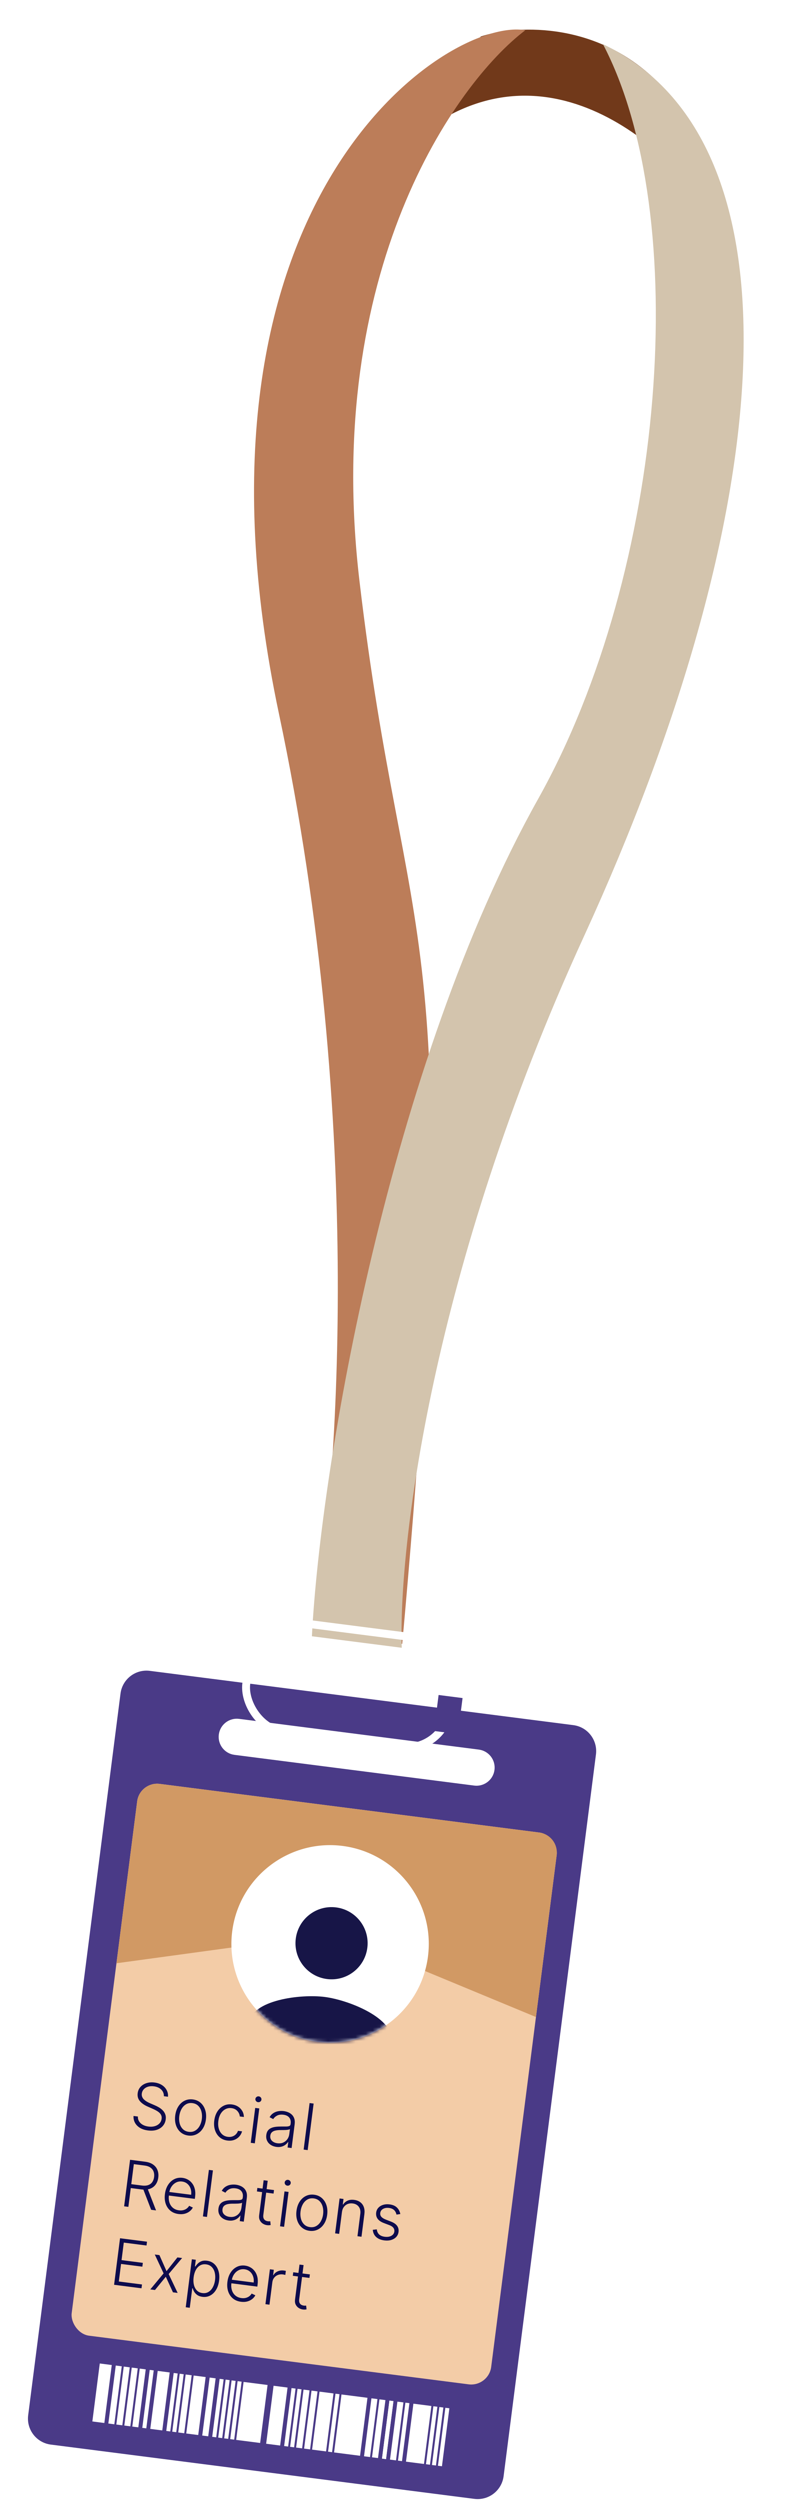 <svg width="234" height="727" viewBox="0 0 234 727" fill="none" xmlns="http://www.w3.org/2000/svg">
<g filter="url(#filter0_d_239_1785)">
<path fill-rule="evenodd" clip-rule="evenodd" d="M41.601 481.877C37.427 481.342 33.61 484.293 33.075 488.467L6.198 698.353C5.664 702.528 8.614 706.345 12.789 706.879L136.046 722.663C140.22 723.198 144.037 720.247 144.572 716.073L171.449 506.186C171.983 502.012 169.033 498.195 164.859 497.66L41.601 481.877ZM67.587 495.841C64.697 495.471 62.054 497.514 61.684 500.404C61.314 503.293 63.357 505.936 66.247 506.306L136.015 515.24C138.905 515.61 141.548 513.568 141.918 510.678C142.288 507.788 140.245 505.145 137.355 504.775L67.587 495.841Z" fill="#4A3A87"/>
<rect x="38.668" y="514.002" width="123.092" height="161.777" rx="5.862" transform="rotate(7.297 38.668 514.002)" fill="#F3CCA7"/>
<path d="M37.923 519.816C38.335 516.605 41.271 514.336 44.482 514.747L154.948 528.893C158.159 529.304 160.429 532.24 160.018 535.451L153.987 582.545L96.811 558.854C95.852 558.457 94.804 558.321 93.775 558.462L31.893 566.91L37.923 519.816Z" fill="#D19964"/>
<circle cx="94.071" cy="561.281" r="28.721" transform="rotate(7.297 94.071 561.281)" fill="white"/>
<mask id="mask0_239_1785" style="mask-type:alpha" maskUnits="userSpaceOnUse" x="65" y="532" width="58" height="59">
<circle cx="94.071" cy="561.282" r="28.721" transform="rotate(7.297 94.071 561.282)" fill="#D9D9D9"/>
</mask>
<g mask="url(#mask0_239_1785)">
<path d="M93.162 571.497C98.917 572.234 104.174 568.17 104.911 562.416C105.648 556.661 101.584 551.404 95.83 550.667C90.076 549.93 84.818 553.994 84.081 559.748C83.344 565.502 87.408 570.76 93.162 571.497ZM92.496 576.704C85.544 575.814 71.219 577.526 70.332 584.452L69.665 589.659L111.325 594.994L111.992 589.787C112.879 582.861 99.448 577.595 92.496 576.704Z" fill="#171547"/>
</g>
<rect x="27.039" y="683.293" width="3.517" height="16.998" transform="rotate(7.297 27.039 683.293)" fill="white"/>
<rect x="43.898" y="685.452" width="3.517" height="16.998" transform="rotate(7.297 43.898 685.452)" fill="white"/>
<rect x="54.363" y="686.792" width="3.517" height="16.998" transform="rotate(7.297 54.363 686.792)" fill="white"/>
<rect x="68.898" y="688.653" width="7.034" height="16.998" transform="rotate(7.297 68.898 688.653)" fill="white"/>
<rect x="77.621" y="689.77" width="4.103" height="16.998" transform="rotate(7.297 77.621 689.77)" fill="white"/>
<rect x="90.992" y="691.482" width="4.103" height="16.998" transform="rotate(7.297 90.992 691.482)" fill="white"/>
<rect x="97.391" y="692.302" width="7.62" height="16.998" transform="rotate(7.297 97.391 692.302)" fill="white"/>
<rect x="118.32" y="694.982" width="5.275" height="16.998" transform="rotate(7.297 118.32 694.982)" fill="white"/>
<rect x="31.691" y="683.889" width="1.758" height="16.998" transform="rotate(7.297 31.691 683.889)" fill="white"/>
<rect x="36.344" y="684.484" width="1.758" height="16.998" transform="rotate(7.297 36.344 684.484)" fill="white"/>
<rect x="106.109" y="693.418" width="1.758" height="16.998" transform="rotate(7.297 106.109 693.418)" fill="white"/>
<rect x="34.016" y="684.187" width="1.758" height="16.998" transform="rotate(7.297 34.016 684.187)" fill="white"/>
<rect x="38.668" y="684.782" width="1.758" height="16.998" transform="rotate(7.297 38.668 684.782)" fill="white"/>
<rect x="108.434" y="693.716" width="1.758" height="16.998" transform="rotate(7.297 108.434 693.716)" fill="white"/>
<rect x="113.668" y="694.386" width="1.758" height="16.998" transform="rotate(7.297 113.668 694.386)" fill="white"/>
<rect x="59.016" y="687.388" width="1.758" height="16.998" transform="rotate(7.297 59.016 687.388)" fill="white"/>
<rect x="52.039" y="686.495" width="1.758" height="16.998" transform="rotate(7.297 52.039 686.495)" fill="white"/>
<rect x="41.574" y="685.154" width="1.172" height="16.998" transform="rotate(7.297 41.574 685.154)" fill="white"/>
<rect x="111.344" y="694.088" width="1.172" height="16.998" transform="rotate(7.297 111.344 694.088)" fill="white"/>
<rect x="111.344" y="694.088" width="1.172" height="16.998" transform="rotate(7.297 111.344 694.088)" fill="white"/>
<rect x="115.992" y="694.684" width="1.172" height="16.998" transform="rotate(7.297 115.992 694.684)" fill="white"/>
<rect x="124.133" y="695.726" width="1.172" height="16.998" transform="rotate(7.297 124.133 695.726)" fill="white"/>
<rect x="127.621" y="696.173" width="1.172" height="16.998" transform="rotate(7.297 127.621 696.173)" fill="white"/>
<rect x="125.875" y="695.95" width="1.172" height="16.998" transform="rotate(7.297 125.875 695.95)" fill="white"/>
<rect x="61.922" y="687.76" width="1.172" height="16.998" transform="rotate(7.297 61.922 687.76)" fill="white"/>
<rect x="63.668" y="687.983" width="1.172" height="16.998" transform="rotate(7.297 63.668 687.983)" fill="white"/>
<rect x="65.41" y="688.207" width="1.172" height="16.998" transform="rotate(7.297 65.41 688.207)" fill="white"/>
<rect x="67.156" y="688.43" width="1.172" height="16.998" transform="rotate(7.297 67.156 688.43)" fill="white"/>
<rect x="82.856" y="690.44" width="1.172" height="16.998" transform="rotate(7.297 82.856 690.44)" fill="white"/>
<rect x="84.598" y="690.664" width="1.172" height="16.998" transform="rotate(7.297 84.598 690.664)" fill="white"/>
<rect x="95.644" y="692.078" width="1.172" height="16.998" transform="rotate(7.297 95.644 692.078)" fill="white"/>
<rect x="86.344" y="690.887" width="1.758" height="16.998" transform="rotate(7.297 86.344 690.887)" fill="white"/>
<rect x="88.668" y="691.185" width="1.758" height="16.998" transform="rotate(7.297 88.668 691.185)" fill="white"/>
<rect x="48.551" y="686.048" width="1.172" height="16.998" transform="rotate(7.297 48.551 686.048)" fill="white"/>
<rect x="50.297" y="686.271" width="1.172" height="16.998" transform="rotate(7.297 50.297 686.271)" fill="white"/>
<path d="M45.693 605.569C45.714 604.806 45.458 604.165 44.925 603.644C44.392 603.124 43.678 602.806 42.784 602.692C42.154 602.611 41.585 602.648 41.078 602.802C40.574 602.957 40.161 603.209 39.839 603.557C39.522 603.901 39.333 604.316 39.27 604.8C39.225 605.157 39.262 605.48 39.382 605.768C39.501 606.057 39.679 606.314 39.914 606.541C40.154 606.765 40.424 606.965 40.723 607.142C41.027 607.32 41.336 607.476 41.651 607.61L43.025 608.202C43.441 608.377 43.854 608.584 44.262 608.824C44.67 609.064 45.034 609.348 45.355 609.676C45.68 610 45.925 610.378 46.089 610.811C46.258 611.24 46.306 611.736 46.234 612.3C46.142 613.022 45.871 613.648 45.423 614.177C44.975 614.706 44.379 615.095 43.635 615.345C42.892 615.59 42.031 615.65 41.053 615.525C40.133 615.407 39.353 615.152 38.713 614.762C38.075 614.366 37.596 613.873 37.278 613.282C36.96 612.69 36.822 612.035 36.865 611.315L38.133 611.477C38.109 612.016 38.228 612.49 38.489 612.9C38.749 613.309 39.114 613.642 39.583 613.899C40.052 614.152 40.59 614.317 41.198 614.395C41.872 614.481 42.485 614.445 43.038 614.288C43.596 614.127 44.051 613.863 44.402 613.496C44.758 613.125 44.971 612.669 45.041 612.127C45.099 611.669 45.03 611.27 44.831 610.932C44.633 610.588 44.334 610.284 43.934 610.018C43.538 609.752 43.071 609.502 42.533 609.267L40.975 608.584C39.954 608.131 39.187 607.588 38.672 606.953C38.158 606.319 37.957 605.568 38.068 604.7C38.161 603.973 38.437 603.36 38.895 602.859C39.358 602.354 39.941 601.99 40.646 601.767C41.356 601.54 42.127 601.48 42.959 601.586C43.8 601.694 44.525 601.943 45.133 602.335C45.741 602.726 46.2 603.217 46.509 603.807C46.824 604.393 46.95 605.032 46.888 605.722L45.693 605.569ZM52.792 617.008C51.915 616.895 51.169 616.574 50.552 616.042C49.939 615.512 49.494 614.83 49.215 613.998C48.937 613.161 48.864 612.227 48.996 611.196C49.13 610.157 49.436 609.267 49.916 608.527C50.396 607.783 50.999 607.234 51.725 606.879C52.456 606.52 53.26 606.397 54.136 606.509C55.013 606.622 55.757 606.943 56.37 607.474C56.982 608.004 57.427 608.688 57.705 609.525C57.987 610.362 58.062 611.301 57.929 612.34C57.797 613.371 57.491 614.256 57.011 614.996C56.532 615.732 55.927 616.279 55.196 616.637C54.47 616.996 53.668 617.12 52.792 617.008ZM52.93 615.931C53.634 616.021 54.255 615.908 54.793 615.592C55.33 615.276 55.765 614.819 56.097 614.221C56.433 613.624 56.649 612.946 56.746 612.189C56.843 611.431 56.805 610.719 56.63 610.052C56.461 609.386 56.156 608.829 55.716 608.384C55.276 607.938 54.704 607.67 53.999 607.58C53.299 607.49 52.677 607.605 52.135 607.925C51.597 608.246 51.16 608.707 50.823 609.308C50.491 609.91 50.276 610.59 50.179 611.348C50.082 612.105 50.119 612.815 50.289 613.477C50.464 614.14 50.772 614.692 51.212 615.133C51.652 615.575 52.225 615.84 52.93 615.931ZM64.176 618.465C63.269 618.349 62.507 618.021 61.891 617.481C61.28 616.942 60.84 616.254 60.571 615.418C60.301 614.583 60.231 613.66 60.361 612.652C60.491 611.634 60.794 610.753 61.27 610.008C61.75 609.264 62.354 608.71 63.081 608.346C63.809 607.978 64.615 607.851 65.5 607.965C66.179 608.051 66.776 608.262 67.293 608.597C67.81 608.927 68.217 609.353 68.513 609.875C68.813 610.392 68.97 610.972 68.982 611.613L67.792 611.461C67.742 610.873 67.508 610.346 67.088 609.88C66.674 609.411 66.105 609.13 65.383 609.037C64.736 608.954 64.141 609.057 63.598 609.346C63.055 609.63 62.603 610.067 62.241 610.656C61.884 611.242 61.653 611.944 61.548 612.763C61.443 613.587 61.486 614.334 61.678 615.003C61.87 615.668 62.19 616.21 62.638 616.63C63.09 617.05 63.649 617.303 64.314 617.388C64.763 617.446 65.183 617.415 65.575 617.295C65.971 617.171 66.315 616.969 66.606 616.688C66.901 616.408 67.121 616.058 67.264 615.638L68.454 615.79C68.287 616.391 67.999 616.909 67.59 617.345C67.185 617.776 66.69 618.093 66.105 618.296C65.523 618.499 64.88 618.556 64.176 618.465ZM70.98 619.122L72.28 608.974L73.462 609.125L72.163 619.273L70.98 619.122ZM73.104 607.306C72.862 607.275 72.666 607.167 72.515 606.983C72.364 606.793 72.304 606.582 72.334 606.348C72.364 606.115 72.475 605.928 72.668 605.787C72.861 605.641 73.079 605.584 73.321 605.615C73.563 605.646 73.76 605.756 73.91 605.946C74.061 606.131 74.121 606.34 74.091 606.573C74.061 606.807 73.95 606.996 73.757 607.142C73.564 607.283 73.347 607.338 73.104 607.306ZM78.45 620.313C77.838 620.235 77.293 620.044 76.817 619.742C76.342 619.435 75.984 619.035 75.742 618.543C75.501 618.047 75.423 617.472 75.506 616.821C75.57 616.318 75.719 615.908 75.953 615.588C76.186 615.269 76.491 615.022 76.867 614.846C77.243 614.67 77.677 614.549 78.169 614.482C78.661 614.415 79.198 614.383 79.78 614.386C80.357 614.389 80.845 614.388 81.244 614.386C81.647 614.384 81.959 614.339 82.181 614.251C82.403 614.163 82.53 613.991 82.563 613.735L82.593 613.498C82.682 612.806 82.544 612.236 82.181 611.786C81.823 611.333 81.258 611.057 80.487 610.958C79.756 610.865 79.139 610.949 78.635 611.211C78.136 611.474 77.766 611.812 77.525 612.224L76.46 611.678C76.76 611.152 77.134 610.75 77.582 610.472C78.03 610.189 78.514 610.007 79.035 609.926C79.556 609.841 80.074 609.831 80.59 609.897C80.977 609.946 81.374 610.049 81.779 610.204C82.189 610.359 82.558 610.585 82.888 610.883C83.217 611.176 83.466 611.559 83.633 612.033C83.802 612.502 83.842 613.076 83.755 613.754L82.873 620.645L81.697 620.494L81.903 618.889L81.83 618.879C81.651 619.161 81.404 619.425 81.091 619.671C80.777 619.917 80.4 620.104 79.958 620.231C79.516 620.358 79.014 620.386 78.45 620.313ZM78.746 619.257C79.372 619.337 79.931 619.267 80.425 619.049C80.919 618.83 81.318 618.507 81.623 618.081C81.934 617.65 82.124 617.158 82.195 616.603L82.383 615.136C82.284 615.208 82.127 615.264 81.912 615.304C81.701 615.344 81.457 615.373 81.182 615.392C80.912 615.406 80.642 615.414 80.373 615.416C80.104 615.417 79.862 615.418 79.648 615.417C79.066 615.414 78.563 615.462 78.139 615.559C77.714 615.657 77.377 615.825 77.128 616.061C76.879 616.293 76.728 616.614 76.675 617.024C76.596 617.641 76.755 618.147 77.152 618.542C77.55 618.933 78.081 619.172 78.746 619.257ZM89.282 607.713L87.549 621.244L86.374 621.093L88.106 607.562L89.282 607.713ZM34.125 637.59L35.857 624.059L40.225 624.619C41.185 624.741 41.964 625.018 42.563 625.448C43.166 625.875 43.592 626.415 43.839 627.069C44.092 627.719 44.167 628.438 44.066 629.227C43.965 630.015 43.711 630.69 43.304 631.251C42.9 631.813 42.355 632.222 41.669 632.479C40.983 632.736 40.164 632.803 39.212 632.681L35.493 632.205L35.637 631.075L39.324 631.547C40.029 631.638 40.629 631.596 41.126 631.422C41.627 631.249 42.02 630.961 42.304 630.559C42.593 630.157 42.775 629.661 42.851 629.071C42.926 628.481 42.876 627.951 42.699 627.48C42.522 627.006 42.214 626.617 41.773 626.314C41.338 626.012 40.763 625.816 40.049 625.724L36.951 625.327L35.36 637.748L34.125 637.59ZM40.873 632.249L43.421 638.78L41.993 638.598L39.478 632.071L40.873 632.249ZM49.956 639.832C49.009 639.711 48.218 639.386 47.583 638.857C46.949 638.323 46.492 637.64 46.214 636.808C45.94 635.972 45.869 635.04 46.001 634.014C46.132 632.992 46.435 632.109 46.911 631.364C47.392 630.615 47.993 630.059 48.716 629.695C49.444 629.327 50.246 629.199 51.122 629.311C51.673 629.382 52.191 629.551 52.675 629.819C53.161 630.083 53.58 630.447 53.932 630.913C54.289 631.375 54.547 631.934 54.705 632.59C54.863 633.242 54.888 633.993 54.779 634.843L54.704 635.424L46.776 634.409L46.909 633.372L53.635 634.233C53.718 633.581 53.661 632.978 53.463 632.425C53.27 631.867 52.96 631.407 52.532 631.043C52.109 630.68 51.593 630.459 50.985 630.381C50.342 630.299 49.754 630.398 49.221 630.679C48.688 630.96 48.247 631.365 47.897 631.893C47.552 632.422 47.334 633.021 47.244 633.69L47.165 634.311C47.061 635.117 47.11 635.839 47.31 636.478C47.515 637.113 47.855 637.629 48.328 638.026C48.8 638.422 49.389 638.665 50.094 638.755C50.574 638.817 51.005 638.796 51.385 638.692C51.77 638.589 52.101 638.428 52.38 638.209C52.664 637.985 52.889 637.73 53.056 637.442L54.126 637.949C53.917 638.356 53.613 638.718 53.215 639.034C52.82 639.351 52.347 639.586 51.795 639.739C51.247 639.888 50.635 639.919 49.956 639.832ZM59.972 627.147L58.239 640.678L57.063 640.527L58.796 626.997L59.972 627.147ZM64.528 641.718C63.915 641.64 63.371 641.449 62.895 641.147C62.42 640.84 62.061 640.44 61.82 639.948C61.579 639.452 61.5 638.877 61.584 638.226C61.648 637.723 61.797 637.313 62.03 636.993C62.264 636.674 62.569 636.427 62.945 636.251C63.321 636.075 63.755 635.954 64.247 635.887C64.739 635.82 65.276 635.788 65.857 635.791C66.435 635.794 66.923 635.793 67.321 635.791C67.725 635.789 68.037 635.744 68.259 635.656C68.48 635.568 68.608 635.396 68.64 635.14L68.671 634.903C68.759 634.211 68.622 633.641 68.259 633.191C67.9 632.738 67.336 632.462 66.565 632.363C65.834 632.27 65.216 632.354 64.713 632.616C64.214 632.879 63.843 633.217 63.603 633.629L62.538 633.083C62.838 632.557 63.212 632.155 63.659 631.877C64.107 631.594 64.592 631.412 65.112 631.331C65.634 631.246 66.152 631.236 66.667 631.302C67.055 631.351 67.451 631.454 67.857 631.609C68.267 631.764 68.636 631.99 68.965 632.288C69.295 632.581 69.543 632.964 69.711 633.438C69.879 633.907 69.92 634.481 69.833 635.159L68.951 642.05L67.775 641.899L67.98 640.294L67.908 640.284C67.728 640.566 67.482 640.83 67.168 641.076C66.855 641.322 66.477 641.509 66.036 641.636C65.594 641.763 65.091 641.791 64.528 641.718ZM64.824 640.662C65.45 640.742 66.009 640.672 66.503 640.454C66.996 640.235 67.396 639.912 67.701 639.486C68.011 639.055 68.202 638.563 68.273 638.008L68.461 636.541C68.362 636.613 68.205 636.669 67.99 636.709C67.778 636.749 67.535 636.778 67.26 636.797C66.989 636.811 66.72 636.819 66.451 636.821C66.182 636.822 65.94 636.823 65.725 636.822C65.144 636.819 64.641 636.867 64.216 636.964C63.792 637.062 63.455 637.23 63.205 637.466C62.956 637.698 62.806 638.019 62.753 638.429C62.674 639.046 62.833 639.552 63.23 639.947C63.628 640.338 64.159 640.577 64.824 640.662ZM77.748 632.862L77.617 633.886L72.774 633.266L72.905 632.242L77.748 632.862ZM74.729 630.004L75.912 630.155L74.64 640.086C74.586 640.508 74.616 640.85 74.731 641.111C74.846 641.368 75.013 641.561 75.234 641.693C75.455 641.819 75.697 641.9 75.962 641.934C76.116 641.953 76.249 641.961 76.362 641.958C76.474 641.95 76.574 641.94 76.661 641.929L76.775 643.025C76.655 643.054 76.509 643.076 76.338 643.09C76.165 643.108 75.956 643.101 75.709 643.07C75.277 643.014 74.873 642.866 74.496 642.626C74.124 642.385 73.835 642.062 73.627 641.655C73.419 641.248 73.351 640.767 73.422 640.212L74.729 630.004ZM79.504 643.401L80.804 633.253L81.987 633.405L80.687 643.553L79.504 643.401ZM81.629 631.586C81.386 631.555 81.19 631.447 81.039 631.262C80.888 631.073 80.828 630.861 80.858 630.628C80.888 630.394 80.999 630.207 81.192 630.066C81.385 629.921 81.603 629.863 81.845 629.895C82.088 629.926 82.284 630.036 82.434 630.225C82.585 630.41 82.645 630.619 82.616 630.853C82.586 631.086 82.474 631.276 82.281 631.421C82.088 631.562 81.871 631.617 81.629 631.586ZM88.087 644.715C87.21 644.603 86.463 644.281 85.847 643.75C85.234 643.219 84.788 642.538 84.51 641.705C84.232 640.868 84.159 639.935 84.291 638.904C84.424 637.864 84.731 636.975 85.211 636.235C85.691 635.491 86.294 634.941 87.02 634.586C87.751 634.228 88.555 634.105 89.431 634.217C90.308 634.329 91.052 634.65 91.665 635.181C92.277 635.712 92.722 636.395 93 637.232C93.282 638.07 93.357 639.008 93.224 640.048C93.092 641.078 92.786 641.964 92.306 642.704C91.827 643.439 91.222 643.986 90.491 644.345C89.765 644.704 88.963 644.827 88.087 644.715ZM88.225 643.638C88.929 643.728 89.55 643.615 90.088 643.299C90.625 642.983 91.06 642.526 91.391 641.928C91.728 641.331 91.944 640.654 92.041 639.896C92.138 639.139 92.1 638.426 91.925 637.759C91.755 637.093 91.451 636.537 91.011 636.091C90.571 635.645 89.999 635.377 89.294 635.287C88.594 635.197 87.972 635.313 87.43 635.633C86.892 635.953 86.455 636.414 86.118 637.016C85.786 637.618 85.571 638.298 85.474 639.055C85.377 639.813 85.414 640.523 85.584 641.185C85.759 641.847 86.067 642.399 86.507 642.841C86.947 643.282 87.52 643.548 88.225 643.638ZM97.522 639.262L96.71 645.604L95.534 645.454L96.833 635.306L97.976 635.452L97.772 637.044L97.878 637.058C98.182 636.569 98.606 636.2 99.148 635.951C99.695 635.699 100.341 635.621 101.085 635.716C101.768 635.803 102.348 636.023 102.827 636.375C103.311 636.724 103.661 637.192 103.876 637.779C104.097 638.367 104.155 639.061 104.053 639.863L103.211 646.437L102.035 646.286L102.867 639.785C102.974 638.953 102.825 638.264 102.42 637.72C102.02 637.176 101.429 636.855 100.65 636.755C100.117 636.686 99.629 636.74 99.185 636.916C98.742 637.092 98.372 637.381 98.074 637.781C97.781 638.178 97.597 638.672 97.522 639.262ZM114.513 639.833L113.397 639.999C113.33 639.681 113.215 639.387 113.053 639.115C112.891 638.844 112.663 638.615 112.369 638.43C112.079 638.245 111.705 638.123 111.247 638.065C110.56 637.977 109.975 638.068 109.493 638.337C109.011 638.607 108.737 638.999 108.671 639.514C108.615 639.95 108.719 640.324 108.984 640.636C109.253 640.943 109.693 641.217 110.302 641.456L111.787 642.029C112.611 642.345 113.205 642.754 113.57 643.258C113.94 643.762 114.081 644.353 113.995 645.031C113.921 645.604 113.698 646.092 113.323 646.496C112.949 646.901 112.462 647.194 111.861 647.377C111.265 647.556 110.595 647.597 109.851 647.502C108.859 647.375 108.071 647.048 107.485 646.521C106.899 645.989 106.57 645.289 106.498 644.42L107.663 644.287C107.731 644.909 107.957 645.402 108.341 645.764C108.728 646.127 109.27 646.353 109.966 646.442C110.746 646.542 111.391 646.448 111.903 646.16C112.415 645.867 112.704 645.457 112.772 644.928C112.825 644.519 112.732 644.158 112.495 643.845C112.258 643.528 111.87 643.268 111.332 643.065L109.724 642.456C108.871 642.132 108.262 641.714 107.897 641.202C107.533 640.689 107.395 640.094 107.481 639.416C107.553 638.856 107.768 638.385 108.126 638.001C108.485 637.612 108.946 637.331 109.51 637.157C110.074 636.983 110.697 636.94 111.38 637.027C112.309 637.146 113.024 637.453 113.525 637.947C114.031 638.437 114.36 639.065 114.513 639.833ZM31.203 660.404L32.936 646.873L40.785 647.878L40.643 648.988L34.029 648.141L33.377 653.235L39.574 654.029L39.432 655.139L33.235 654.345L32.581 659.452L39.327 660.316L39.184 661.426L31.203 660.404ZM44.404 651.78L46.466 656.442L49.636 652.45L51.004 652.625L47.091 657.281L49.705 662.773L48.337 662.598L46.257 658.074L43.104 661.928L41.743 661.754L45.617 657.092L43.043 651.605L44.404 651.78ZM52.055 666.942L53.842 652.988L54.985 653.135L54.737 655.07L54.876 655.088C55.056 654.802 55.289 654.517 55.577 654.231C55.865 653.941 56.225 653.712 56.659 653.544C57.096 653.376 57.626 653.332 58.247 653.411C59.084 653.519 59.787 653.832 60.356 654.353C60.93 654.87 61.34 655.544 61.587 656.377C61.839 657.207 61.898 658.143 61.765 659.187C61.631 660.235 61.337 661.131 60.883 661.874C60.434 662.618 59.867 663.17 59.181 663.53C58.499 663.89 57.744 664.017 56.916 663.911C56.304 663.833 55.805 663.657 55.419 663.384C55.037 663.111 54.739 662.798 54.525 662.443C54.316 662.085 54.163 661.743 54.066 661.418L53.96 661.404L53.231 667.093L52.055 666.942ZM54.354 658.218C54.249 659.037 54.278 659.779 54.439 660.445C54.605 661.106 54.894 661.647 55.305 662.067C55.722 662.483 56.259 662.733 56.915 662.817C57.589 662.903 58.181 662.791 58.691 662.48C59.205 662.165 59.625 661.706 59.948 661.103C60.276 660.501 60.49 659.805 60.591 659.017C60.691 658.237 60.66 657.519 60.498 656.862C60.34 656.207 60.051 655.666 59.631 655.241C59.212 654.811 58.663 654.552 57.984 654.466C57.324 654.381 56.739 654.487 56.231 654.785C55.724 655.078 55.309 655.522 54.986 656.116C54.669 656.707 54.458 657.407 54.354 658.218ZM68.146 665.349C67.199 665.228 66.408 664.903 65.773 664.374C65.139 663.841 64.682 663.158 64.404 662.325C64.13 661.489 64.059 660.557 64.191 659.531C64.322 658.509 64.625 657.626 65.101 656.881C65.582 656.132 66.183 655.576 66.906 655.212C67.634 654.844 68.436 654.716 69.312 654.828C69.863 654.899 70.381 655.068 70.866 655.336C71.351 655.6 71.77 655.965 72.122 656.43C72.479 656.893 72.737 657.452 72.895 658.107C73.053 658.759 73.078 659.51 72.969 660.36L72.894 660.941L64.966 659.926L65.099 658.889L71.825 659.75C71.908 659.098 71.851 658.495 71.653 657.942C71.461 657.384 71.15 656.924 70.722 656.56C70.299 656.197 69.783 655.976 69.175 655.899C68.532 655.816 67.944 655.916 67.411 656.197C66.878 656.477 66.437 656.882 66.087 657.41C65.742 657.939 65.524 658.538 65.434 659.207L65.355 659.828C65.251 660.634 65.3 661.357 65.5 661.995C65.705 662.631 66.044 663.146 66.517 663.543C66.991 663.939 67.579 664.182 68.284 664.273C68.764 664.334 69.195 664.313 69.575 664.209C69.96 664.107 70.291 663.945 70.57 663.726C70.854 663.503 71.079 663.247 71.246 662.96L72.316 663.466C72.107 663.873 71.803 664.235 71.405 664.551C71.01 664.868 70.537 665.103 69.985 665.256C69.437 665.405 68.825 665.436 68.146 665.349ZM75.253 666.045L76.553 655.896L77.695 656.043L77.496 657.602L77.582 657.613C77.85 657.128 78.255 656.761 78.797 656.513C79.344 656.261 79.937 656.175 80.576 656.257C80.673 656.27 80.78 656.286 80.899 656.305C81.017 656.325 81.116 656.342 81.194 656.357L81.041 657.552C80.989 657.537 80.899 657.512 80.769 657.477C80.639 657.443 80.497 657.416 80.343 657.396C79.814 657.328 79.328 657.38 78.886 657.552C78.448 657.719 78.085 657.984 77.797 658.346C77.509 658.707 77.333 659.139 77.268 659.641L76.429 666.195L75.253 666.045ZM88.189 657.387L88.058 658.411L83.215 657.791L83.347 656.766L88.189 657.387ZM85.171 654.529L86.353 654.68L85.082 664.61C85.028 665.033 85.058 665.375 85.172 665.636C85.287 665.892 85.455 666.086 85.675 666.217C85.896 666.344 86.139 666.425 86.403 666.458C86.557 666.478 86.691 666.486 86.803 666.483C86.916 666.475 87.016 666.465 87.102 666.454L87.217 667.55C87.097 667.579 86.951 667.601 86.779 667.615C86.606 667.633 86.397 667.626 86.15 667.594C85.719 667.539 85.314 667.391 84.938 667.15C84.566 666.91 84.276 666.587 84.068 666.18C83.861 665.772 83.793 665.291 83.864 664.736L85.171 654.529Z" fill="#0D0B4D"/>
</g>
<path d="M190.386 22.846C172.238 5.73 149.2 7.556 139.949 10.609C113.356 43.799 69.987 98.495 109.256 51.75C148.525 5.005 189.679 37.394 205.347 59.432C207.922 54.368 208.534 39.962 190.386 22.846Z" fill="#71391A"/>
<path d="M104.633 169.033C93.984 78.915 132.416 24.281 152.889 8.797C130.296 4.751 49.518 57.966 81.201 207.636C106.548 327.372 98.241 435.557 90.92 474.682L117.071 478.031C136.485 263.253 117.944 281.681 104.633 169.033Z" fill="#BC7D59"/>
<path d="M116.926 479.169L90.774 475.821C93.293 426.065 113.297 309.654 156.625 232.319C194.082 165.465 201.505 62.406 175.489 12.848C235.404 41.323 226.116 149.921 170.013 272.171C125.131 369.97 115.92 450.92 116.926 479.169Z" fill="#D3C4AD"/>
<rect x="74.159" y="470.227" width="59.608" height="32.096" rx="12.609" transform="rotate(7.297 74.159 470.227)" stroke="white" stroke-width="2.293"/>
<rect x="127.652" y="492.896" width="7.034" height="10.551" transform="rotate(7.297 127.652 492.896)" fill="#4A3A87"/>
<defs>
<filter id="filter0_d_239_1785" x="6.137" y="481.814" width="167.375" height="244.912" filterUnits="userSpaceOnUse" color-interpolation-filters="sRGB">
<feFlood flood-opacity="0" result="BackgroundImageFix"/>
<feColorMatrix in="SourceAlpha" type="matrix" values="0 0 0 0 0 0 0 0 0 0 0 0 0 0 0 0 0 0 127 0" result="hardAlpha"/>
<feOffset dx="2" dy="4"/>
<feComposite in2="hardAlpha" operator="out"/>
<feColorMatrix type="matrix" values="0 0 0 0 1 0 0 0 0 1 0 0 0 0 1 0 0 0 0.3 0"/>
<feBlend mode="normal" in2="BackgroundImageFix" result="effect1_dropShadow_239_1785"/>
<feBlend mode="normal" in="SourceGraphic" in2="effect1_dropShadow_239_1785" result="shape"/>
</filter>
</defs>
</svg>
